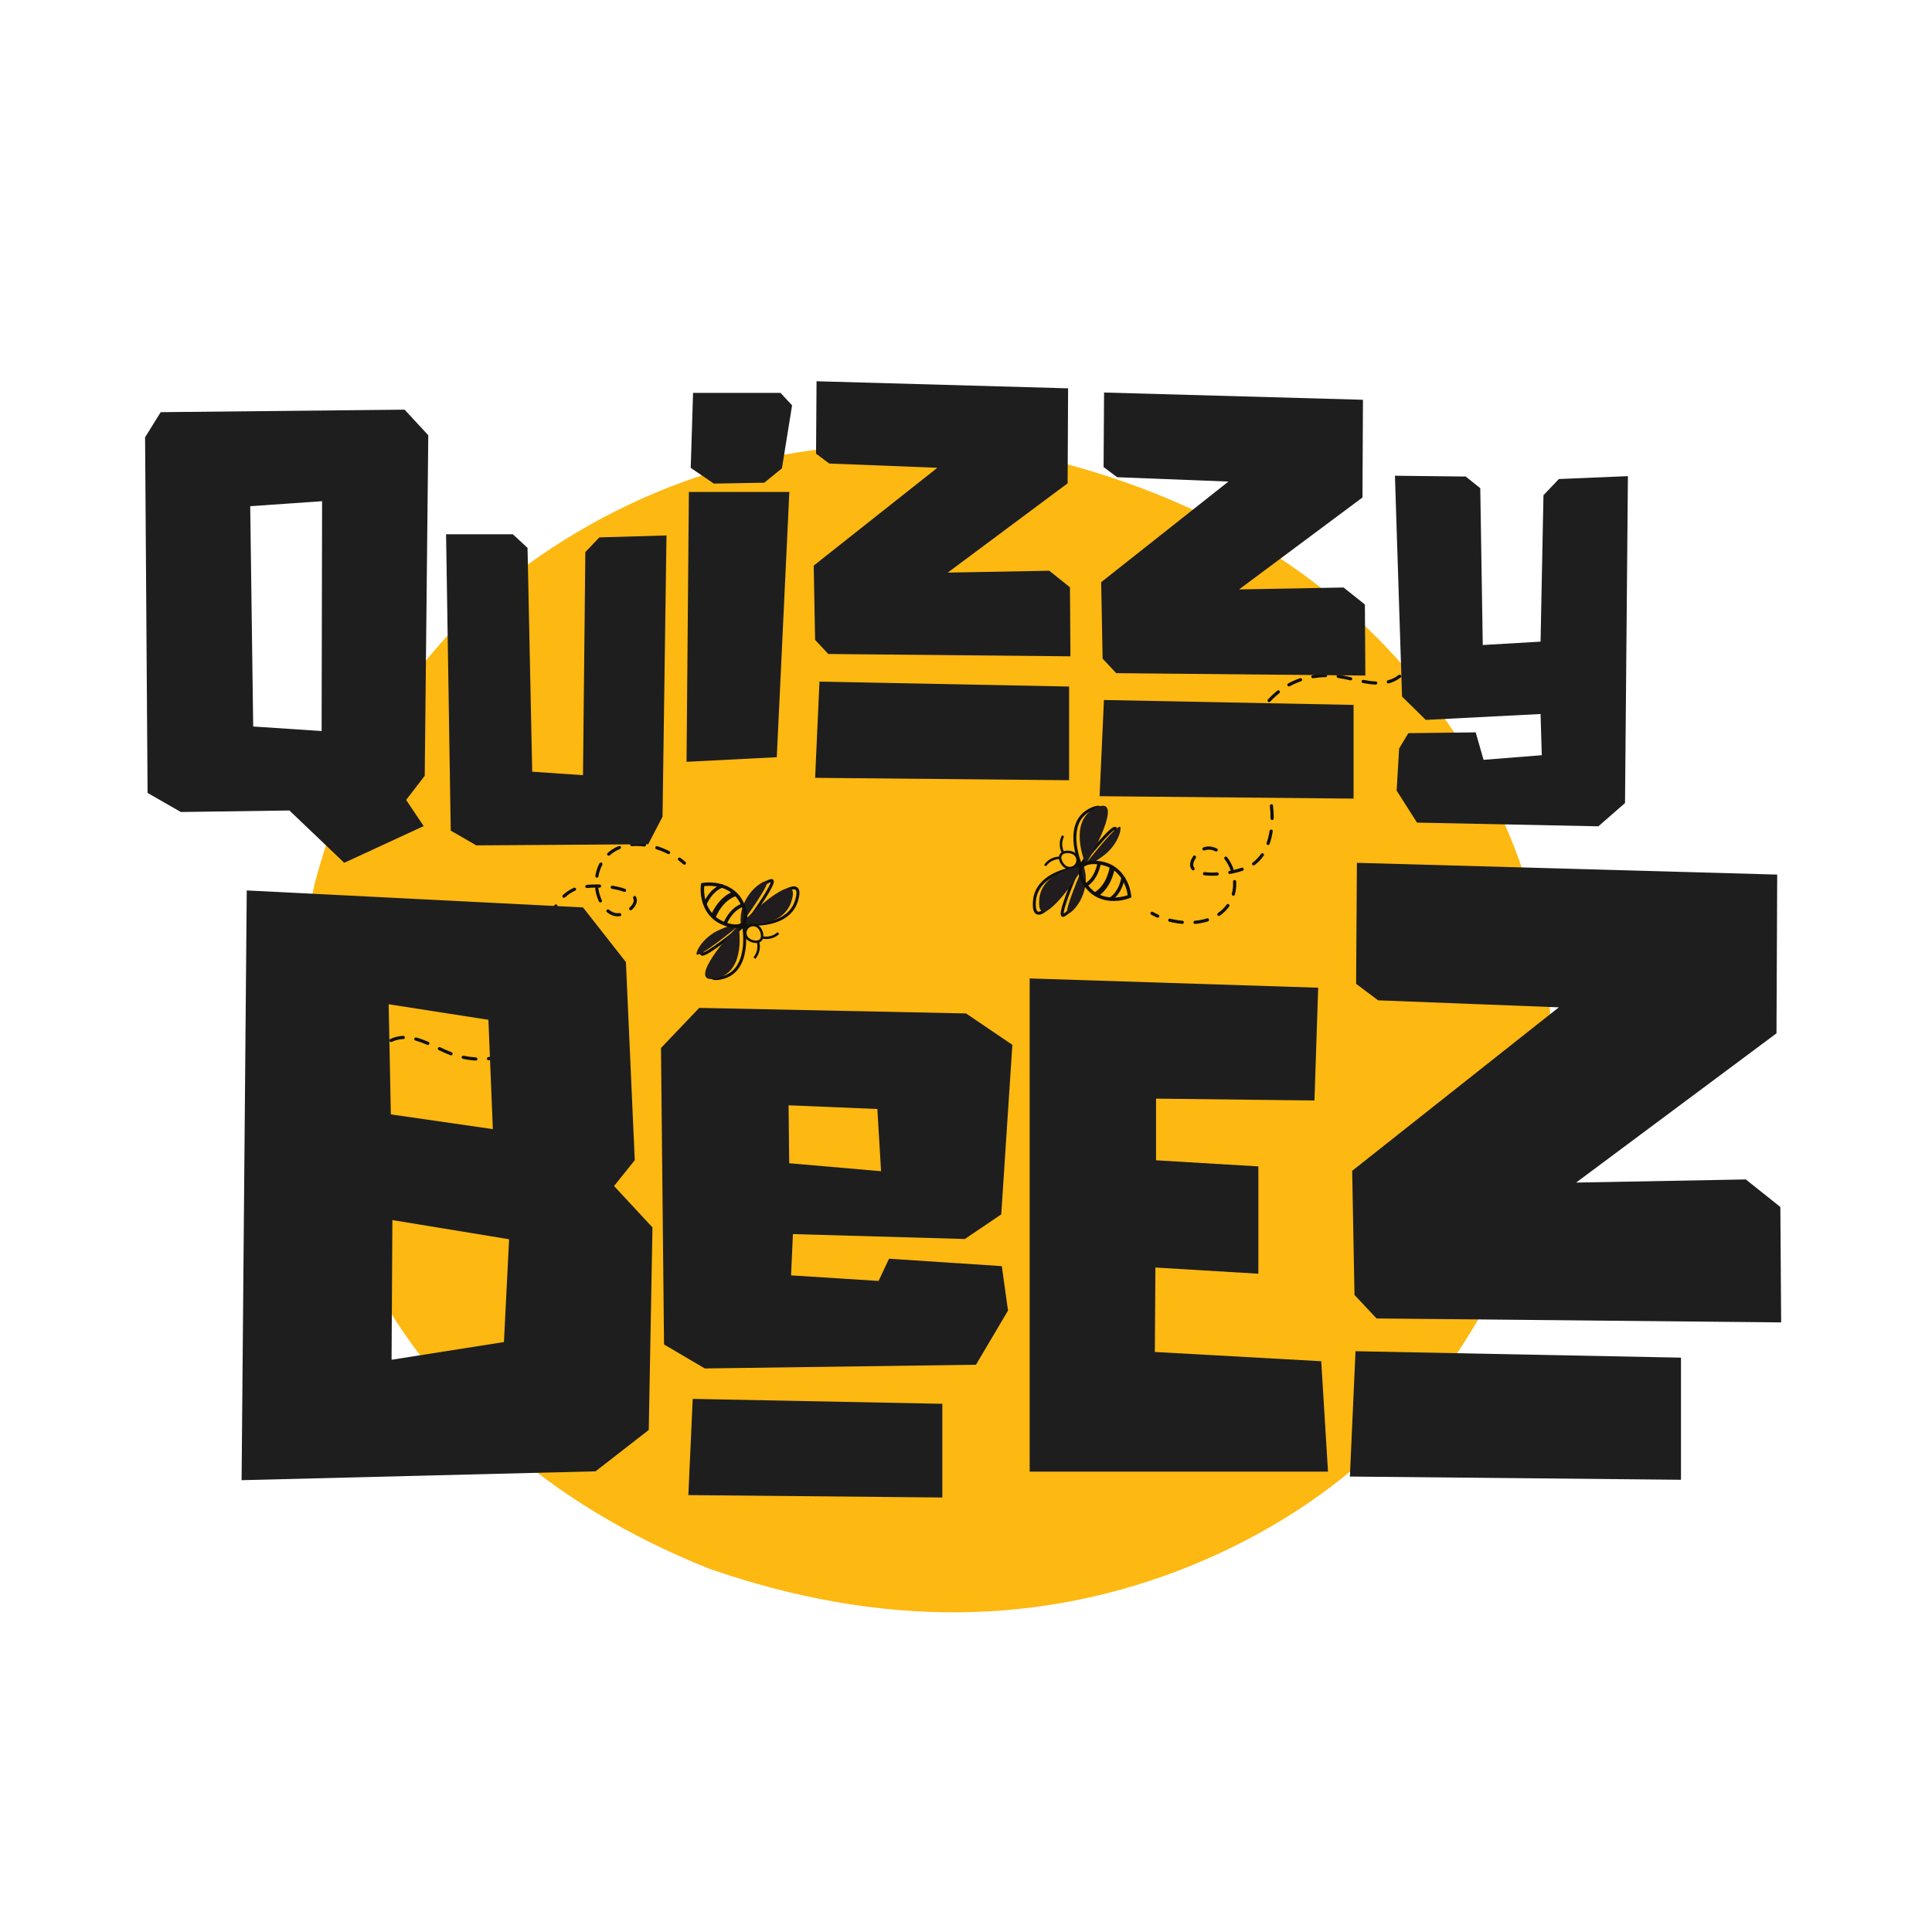 <svg xmlns="http://www.w3.org/2000/svg" xmlns:xlink="http://www.w3.org/1999/xlink" width="500" zoomAndPan="magnify" viewBox="0 0 375 375" height="500" preserveAspectRatio="xMidYMid meet" version="1.0"><defs><g/><clipPath id="51dc2a2d69"><path d="M 144 170 L 155.801 170 L 155.801 180 L 144 180 Z M 144 170 " clip-rule="nonzero"/></clipPath><clipPath id="ab473242aa"><path d="M 71 163.602 L 131 163.602 L 131 206 L 71 206 Z M 71 163.602 " clip-rule="nonzero"/></clipPath><clipPath id="3fe0428e9e"><path d="M 69.551 206 L 72 206 L 72 208.602 L 69.551 208.602 Z M 69.551 206 " clip-rule="nonzero"/></clipPath><clipPath id="e6d183196b"><path d="M 208 156 L 217 156 L 217 169 L 208 169 Z M 208 156 " clip-rule="nonzero"/></clipPath><clipPath id="3b8295b789"><path d="M 286.234 167.301 L 202.062 186.117 L 192.246 142.203 L 276.418 123.383 Z M 286.234 167.301 " clip-rule="nonzero"/></clipPath><clipPath id="db9bff5ace"><path d="M 286.234 167.301 L 202.062 186.117 L 192.246 142.203 L 276.418 123.383 Z M 286.234 167.301 " clip-rule="nonzero"/></clipPath><clipPath id="dc729ebafb"><path d="M 286.234 167.301 L 202.062 186.117 L 192.246 142.203 L 276.418 123.383 Z M 286.234 167.301 " clip-rule="nonzero"/></clipPath><clipPath id="b26ffd6614"><path d="M 200 168 L 211 168 L 211 178 L 200 178 Z M 200 168 " clip-rule="nonzero"/></clipPath><clipPath id="65995b9072"><path d="M 286.234 167.301 L 202.062 186.117 L 192.246 142.203 L 276.418 123.383 Z M 286.234 167.301 " clip-rule="nonzero"/></clipPath><clipPath id="42a80ae6f1"><path d="M 286.234 167.301 L 202.062 186.117 L 192.246 142.203 L 276.418 123.383 Z M 286.234 167.301 " clip-rule="nonzero"/></clipPath><clipPath id="c22dea2ec2"><path d="M 286.234 167.301 L 202.062 186.117 L 192.246 142.203 L 276.418 123.383 Z M 286.234 167.301 " clip-rule="nonzero"/></clipPath><clipPath id="db41174582"><path d="M 209 156 L 218 156 L 218 168 L 209 168 Z M 209 156 " clip-rule="nonzero"/></clipPath><clipPath id="4d5784fe64"><path d="M 286.234 167.301 L 202.062 186.117 L 192.246 142.203 L 276.418 123.383 Z M 286.234 167.301 " clip-rule="nonzero"/></clipPath><clipPath id="d36edfc4f2"><path d="M 286.234 167.301 L 202.062 186.117 L 192.246 142.203 L 276.418 123.383 Z M 286.234 167.301 " clip-rule="nonzero"/></clipPath><clipPath id="840f17ba99"><path d="M 286.234 167.301 L 202.062 186.117 L 192.246 142.203 L 276.418 123.383 Z M 286.234 167.301 " clip-rule="nonzero"/></clipPath><clipPath id="8ae87ee186"><path d="M 201 168 L 211 168 L 211 178 L 201 178 Z M 201 168 " clip-rule="nonzero"/></clipPath><clipPath id="32d0824794"><path d="M 286.234 167.301 L 202.062 186.117 L 192.246 142.203 L 276.418 123.383 Z M 286.234 167.301 " clip-rule="nonzero"/></clipPath><clipPath id="3f6ace9377"><path d="M 286.234 167.301 L 202.062 186.117 L 192.246 142.203 L 276.418 123.383 Z M 286.234 167.301 " clip-rule="nonzero"/></clipPath><clipPath id="60f160eff6"><path d="M 286.234 167.301 L 202.062 186.117 L 192.246 142.203 L 276.418 123.383 Z M 286.234 167.301 " clip-rule="nonzero"/></clipPath><clipPath id="95e42dda50"><path d="M 209 167 L 220 167 L 220 175 L 209 175 Z M 209 167 " clip-rule="nonzero"/></clipPath><clipPath id="0abee4712f"><path d="M 286.234 167.301 L 202.062 186.117 L 192.246 142.203 L 276.418 123.383 Z M 286.234 167.301 " clip-rule="nonzero"/></clipPath><clipPath id="c0d4b28de3"><path d="M 286.234 167.301 L 202.062 186.117 L 192.246 142.203 L 276.418 123.383 Z M 286.234 167.301 " clip-rule="nonzero"/></clipPath><clipPath id="60485536d3"><path d="M 286.234 167.301 L 202.062 186.117 L 192.246 142.203 L 276.418 123.383 Z M 286.234 167.301 " clip-rule="nonzero"/></clipPath><clipPath id="711215b0e1"><path d="M 205 165 L 210 165 L 210 169 L 205 169 Z M 205 165 " clip-rule="nonzero"/></clipPath><clipPath id="f011da409c"><path d="M 286.234 167.301 L 202.062 186.117 L 192.246 142.203 L 276.418 123.383 Z M 286.234 167.301 " clip-rule="nonzero"/></clipPath><clipPath id="696a00dc44"><path d="M 286.234 167.301 L 202.062 186.117 L 192.246 142.203 L 276.418 123.383 Z M 286.234 167.301 " clip-rule="nonzero"/></clipPath><clipPath id="3e20e8f4ed"><path d="M 286.234 167.301 L 202.062 186.117 L 192.246 142.203 L 276.418 123.383 Z M 286.234 167.301 " clip-rule="nonzero"/></clipPath><clipPath id="685c04d6e9"><path d="M 202 166 L 206 166 L 206 169 L 202 169 Z M 202 166 " clip-rule="nonzero"/></clipPath><clipPath id="a451b449fc"><path d="M 286.234 167.301 L 202.062 186.117 L 192.246 142.203 L 276.418 123.383 Z M 286.234 167.301 " clip-rule="nonzero"/></clipPath><clipPath id="52d8a72b80"><path d="M 286.234 167.301 L 202.062 186.117 L 192.246 142.203 L 276.418 123.383 Z M 286.234 167.301 " clip-rule="nonzero"/></clipPath><clipPath id="95eadaee50"><path d="M 286.234 167.301 L 202.062 186.117 L 192.246 142.203 L 276.418 123.383 Z M 286.234 167.301 " clip-rule="nonzero"/></clipPath><clipPath id="f8daccc34f"><path d="M 205 162 L 207 162 L 207 166 L 205 166 Z M 205 162 " clip-rule="nonzero"/></clipPath><clipPath id="bb6aeb5000"><path d="M 286.234 167.301 L 202.062 186.117 L 192.246 142.203 L 276.418 123.383 Z M 286.234 167.301 " clip-rule="nonzero"/></clipPath><clipPath id="003ecef984"><path d="M 286.234 167.301 L 202.062 186.117 L 192.246 142.203 L 276.418 123.383 Z M 286.234 167.301 " clip-rule="nonzero"/></clipPath><clipPath id="73d32e8bf6"><path d="M 286.234 167.301 L 202.062 186.117 L 192.246 142.203 L 276.418 123.383 Z M 286.234 167.301 " clip-rule="nonzero"/></clipPath><clipPath id="500205d6a1"><path d="M 208 167 L 210 167 L 210 169 L 208 169 Z M 208 167 " clip-rule="nonzero"/></clipPath><clipPath id="13217a212f"><path d="M 286.234 167.301 L 202.062 186.117 L 192.246 142.203 L 276.418 123.383 Z M 286.234 167.301 " clip-rule="nonzero"/></clipPath><clipPath id="bc88ad3edf"><path d="M 286.234 167.301 L 202.062 186.117 L 192.246 142.203 L 276.418 123.383 Z M 286.234 167.301 " clip-rule="nonzero"/></clipPath><clipPath id="5d206a53e9"><path d="M 286.234 167.301 L 202.062 186.117 L 192.246 142.203 L 276.418 123.383 Z M 286.234 167.301 " clip-rule="nonzero"/></clipPath><clipPath id="af7442a9de"><path d="M 210 167 L 214 167 L 214 173 L 210 173 Z M 210 167 " clip-rule="nonzero"/></clipPath><clipPath id="a0aa060362"><path d="M 286.234 167.301 L 202.062 186.117 L 192.246 142.203 L 276.418 123.383 Z M 286.234 167.301 " clip-rule="nonzero"/></clipPath><clipPath id="e135431c0c"><path d="M 286.234 167.301 L 202.062 186.117 L 192.246 142.203 L 276.418 123.383 Z M 286.234 167.301 " clip-rule="nonzero"/></clipPath><clipPath id="72ccc7bf8c"><path d="M 286.234 167.301 L 202.062 186.117 L 192.246 142.203 L 276.418 123.383 Z M 286.234 167.301 " clip-rule="nonzero"/></clipPath><clipPath id="344cedd85a"><path d="M 215 170 L 219 170 L 219 175 L 215 175 Z M 215 170 " clip-rule="nonzero"/></clipPath><clipPath id="aad16fcf50"><path d="M 286.234 167.301 L 202.062 186.117 L 192.246 142.203 L 276.418 123.383 Z M 286.234 167.301 " clip-rule="nonzero"/></clipPath><clipPath id="4bdf301845"><path d="M 286.234 167.301 L 202.062 186.117 L 192.246 142.203 L 276.418 123.383 Z M 286.234 167.301 " clip-rule="nonzero"/></clipPath><clipPath id="3f57319b0e"><path d="M 286.234 167.301 L 202.062 186.117 L 192.246 142.203 L 276.418 123.383 Z M 286.234 167.301 " clip-rule="nonzero"/></clipPath><clipPath id="d6e6567e12"><path d="M 212 168 L 217 168 L 217 175 L 212 175 Z M 212 168 " clip-rule="nonzero"/></clipPath><clipPath id="6db757a50f"><path d="M 286.234 167.301 L 202.062 186.117 L 192.246 142.203 L 276.418 123.383 Z M 286.234 167.301 " clip-rule="nonzero"/></clipPath><clipPath id="f13ff5ac69"><path d="M 286.234 167.301 L 202.062 186.117 L 192.246 142.203 L 276.418 123.383 Z M 286.234 167.301 " clip-rule="nonzero"/></clipPath><clipPath id="fd26cde2f1"><path d="M 286.234 167.301 L 202.062 186.117 L 192.246 142.203 L 276.418 123.383 Z M 286.234 167.301 " clip-rule="nonzero"/></clipPath><clipPath id="e196addc6f"><path d="M 223 176 L 226 176 L 226 179 L 223 179 Z M 223 176 " clip-rule="nonzero"/></clipPath><clipPath id="e94c412fa3"><path d="M 286.234 167.301 L 202.062 186.117 L 192.246 142.203 L 276.418 123.383 Z M 286.234 167.301 " clip-rule="nonzero"/></clipPath><clipPath id="0819f2868c"><path d="M 286.234 167.301 L 202.062 186.117 L 192.246 142.203 L 276.418 123.383 Z M 286.234 167.301 " clip-rule="nonzero"/></clipPath><clipPath id="04e01653a3"><path d="M 286.234 167.301 L 202.062 186.117 L 192.246 142.203 L 276.418 123.383 Z M 286.234 167.301 " clip-rule="nonzero"/></clipPath><clipPath id="53ebbdbd0e"><path d="M 226 127 L 275 127 L 275 180 L 226 180 Z M 226 127 " clip-rule="nonzero"/></clipPath><clipPath id="1f4defdc1f"><path d="M 286.234 167.301 L 202.062 186.117 L 192.246 142.203 L 276.418 123.383 Z M 286.234 167.301 " clip-rule="nonzero"/></clipPath><clipPath id="60a5938a16"><path d="M 286.234 167.301 L 202.062 186.117 L 192.246 142.203 L 276.418 123.383 Z M 286.234 167.301 " clip-rule="nonzero"/></clipPath><clipPath id="4de157876d"><path d="M 286.234 167.301 L 202.062 186.117 L 192.246 142.203 L 276.418 123.383 Z M 286.234 167.301 " clip-rule="nonzero"/></clipPath><clipPath id="61b74bb49e"><path d="M 275 123 L 277 123 L 277 126 L 275 126 Z M 275 123 " clip-rule="nonzero"/></clipPath><clipPath id="51a8748b0f"><path d="M 286.234 167.301 L 202.062 186.117 L 192.246 142.203 L 276.418 123.383 Z M 286.234 167.301 " clip-rule="nonzero"/></clipPath><clipPath id="951a945b1c"><path d="M 286.234 167.301 L 202.062 186.117 L 192.246 142.203 L 276.418 123.383 Z M 286.234 167.301 " clip-rule="nonzero"/></clipPath><clipPath id="32d3353fbd"><path d="M 286.234 167.301 L 202.062 186.117 L 192.246 142.203 L 276.418 123.383 Z M 286.234 167.301 " clip-rule="nonzero"/></clipPath></defs><rect x="-37.5" width="450" fill="#ffffff" y="-37.5" height="450" fill-opacity="1"/><rect x="-37.5" width="450" fill="#ffffff" y="-37.5" height="450" fill-opacity="1"/><path fill="#fdb811" d="M 298.324 227.957 L 293.676 242.594 C 281.363 271.371 260.605 291.773 231.402 303.805 C 202.031 315.777 170.77 316 137.613 304.469 C 106.332 291.961 83.73 271.855 69.809 244.16 C 65.367 235.223 62.18 225.879 60.25 216.129 L 58.41 201.367 C 57.848 191.379 58.766 181.316 61.16 171.176 C 69.453 140.285 87.223 117.188 114.473 101.879 C 141.723 86.574 172.238 82.551 206.02 89.809 C 239.426 98.637 264.812 116.043 282.176 142.031 C 299.539 168.02 304.922 196.66 298.324 227.957 " fill-opacity="1" fill-rule="nonzero"/><path fill="#100f0d" d="M 144.371 179.945 L 144.086 179.996 L 144.09 180.035 C 144.125 180.234 144.258 181.133 144.258 182.305 C 144.258 183.57 144.102 185.148 143.516 186.508 C 143.227 187.184 142.828 187.809 142.297 188.316 C 141.766 188.824 141.098 189.223 140.242 189.453 C 139.723 189.594 139.309 189.656 138.996 189.652 C 138.625 189.652 138.414 189.57 138.305 189.469 C 138.246 189.414 138.207 189.355 138.176 189.277 C 138.145 189.195 138.129 189.098 138.129 188.973 C 138.125 188.527 138.371 187.82 138.801 187.023 C 140.082 184.625 142.891 181.359 144.355 179.949 L 143.973 179.52 C 143.973 179.52 143.867 179.602 143.684 179.75 C 143.043 180.273 141.422 181.582 139.832 182.758 C 139.039 183.344 138.254 183.898 137.613 184.297 C 137.293 184.5 137.008 184.664 136.777 184.773 C 136.664 184.828 136.566 184.867 136.488 184.895 C 136.41 184.918 136.352 184.926 136.336 184.926 L 136.332 184.926 L 136.316 185.059 L 136.414 184.977 C 136.379 184.938 136.336 184.926 136.332 184.926 L 136.316 185.059 L 136.414 184.977 L 136.297 185.078 L 136.445 185.031 L 136.414 184.977 L 136.297 185.078 L 136.445 185.031 L 136.379 185.051 L 136.449 185.051 L 136.445 185.031 L 136.379 185.051 L 136.449 185.051 L 136.449 185.039 C 136.48 184.762 136.68 184.273 137.035 183.738 C 137.566 182.93 138.445 181.992 139.594 181.266 C 140.746 180.539 142.164 180.02 143.793 180.02 C 143.91 180.02 144.023 180.023 144.141 180.027 L 144.156 179.738 L 143.957 179.949 L 144.172 180.152 L 144.371 179.945 L 144.086 179.996 L 144.371 179.945 L 144.57 179.738 L 144.355 179.531 L 144.277 179.457 L 144.172 179.453 C 144.043 179.445 143.918 179.441 143.793 179.441 C 141.449 179.441 139.52 180.438 138.16 181.613 C 137.477 182.203 136.938 182.832 136.551 183.418 C 136.164 184.008 135.93 184.535 135.875 184.973 L 135.875 184.969 L 135.871 185.051 C 135.871 185.105 135.879 185.164 135.902 185.223 C 135.93 185.312 136.008 185.402 136.094 185.445 C 136.18 185.492 136.262 185.504 136.336 185.504 C 136.465 185.504 136.582 185.473 136.715 185.426 C 136.957 185.34 137.246 185.191 137.578 184.996 C 138.73 184.32 140.41 183.066 141.816 181.977 C 143.219 180.887 144.34 179.965 144.34 179.961 L 144.156 179.738 L 143.953 179.531 C 142.949 180.504 141.363 182.277 140.02 184.094 C 139.348 185 138.738 185.914 138.293 186.75 C 137.848 187.59 137.555 188.34 137.551 188.973 C 137.551 189.148 137.574 189.32 137.633 189.477 C 137.719 189.715 137.895 189.922 138.133 190.047 C 138.371 190.176 138.656 190.23 138.996 190.23 C 139.383 190.23 139.84 190.16 140.391 190.012 C 141.336 189.758 142.098 189.305 142.699 188.734 C 143.598 187.871 144.129 186.75 144.438 185.605 C 144.746 184.461 144.836 183.289 144.836 182.305 C 144.836 180.918 144.656 179.906 144.656 179.895 L 144.637 179.801 L 144.57 179.738 L 144.371 179.945 " fill-opacity="1" fill-rule="nonzero"/><g clip-path="url(#51dc2a2d69)"><path fill="#100f0d" d="M 144.973 179.32 L 144.938 179.605 C 144.945 179.605 145.516 179.676 146.391 179.676 C 147.594 179.676 149.363 179.547 151.02 178.891 C 151.844 178.566 152.645 178.105 153.32 177.461 C 153.996 176.82 154.543 175.988 154.867 174.941 C 155.074 174.277 155.172 173.746 155.176 173.316 C 155.172 172.93 155.094 172.609 154.891 172.375 C 154.789 172.258 154.664 172.172 154.523 172.117 C 154.387 172.062 154.234 172.043 154.082 172.043 C 153.773 172.043 153.441 172.129 153.078 172.27 C 151.816 172.77 150.148 173.984 148.57 175.309 C 146.992 176.633 145.52 178.062 144.695 178.988 L 144.914 179.18 L 145.145 179.352 C 145.148 179.348 146.398 177.641 147.648 175.777 C 148.277 174.844 148.902 173.871 149.379 173.043 C 149.613 172.633 149.816 172.254 149.957 171.934 C 150.027 171.773 150.086 171.625 150.129 171.492 C 150.168 171.355 150.195 171.234 150.199 171.109 C 150.195 171.008 150.18 170.891 150.094 170.781 C 150.051 170.727 149.988 170.68 149.926 170.656 C 149.863 170.629 149.801 170.621 149.742 170.621 C 149.707 170.621 149.672 170.625 149.637 170.629 C 149.215 170.703 148.711 170.949 148.156 171.34 C 147.328 171.93 146.406 172.852 145.68 174.055 C 144.957 175.254 144.438 176.734 144.438 178.418 C 144.438 178.656 144.445 178.895 144.469 179.141 L 144.477 179.25 L 144.84 179.594 L 144.938 179.605 L 144.973 179.32 L 145.172 179.109 L 144.957 178.906 L 144.758 179.113 L 145.043 179.09 C 145.027 178.863 145.016 178.637 145.016 178.418 C 145.016 176.336 145.875 174.578 146.91 173.312 C 147.426 172.68 147.984 172.172 148.492 171.809 C 148.996 171.449 149.461 171.242 149.73 171.199 L 149.742 171.199 L 149.742 171.102 L 149.707 171.188 L 149.742 171.199 L 149.742 171.102 L 149.707 171.188 L 149.762 171.047 L 149.625 171.113 C 149.633 171.137 149.672 171.18 149.707 171.188 L 149.762 171.047 L 149.625 171.113 L 149.695 171.082 L 149.617 171.094 L 149.625 171.113 L 149.695 171.082 L 149.617 171.094 L 149.617 171.109 C 149.617 171.141 149.605 171.219 149.574 171.32 C 149.457 171.715 149.082 172.422 148.602 173.223 C 147.875 174.434 146.891 175.883 146.094 177.027 C 145.691 177.598 145.34 178.094 145.086 178.445 C 144.832 178.801 144.68 179.008 144.68 179.008 L 145.129 179.371 C 146.035 178.348 147.82 176.641 149.613 175.199 C 150.508 174.48 151.41 173.824 152.203 173.355 C 152.598 173.121 152.969 172.934 153.289 172.809 C 153.613 172.684 153.887 172.617 154.082 172.621 C 154.18 172.621 154.258 172.633 154.316 172.656 C 154.402 172.691 154.453 172.734 154.504 172.832 C 154.559 172.93 154.594 173.086 154.594 173.316 C 154.594 173.652 154.512 174.141 154.316 174.773 C 154.02 175.727 153.527 176.461 152.918 177.043 C 152.008 177.914 150.812 178.434 149.625 178.73 C 148.438 179.027 147.258 179.102 146.391 179.102 C 145.969 179.102 145.621 179.082 145.379 179.066 C 145.258 179.059 145.164 179.051 145.102 179.043 L 145.031 179.035 L 145.008 179.035 L 144.973 179.32 L 145.172 179.109 L 144.973 179.32 " fill-opacity="1" fill-rule="nonzero"/></g><path fill="#211c1d" d="M 143.395 180.031 C 143.395 180.031 144.855 188.332 139.34 189.82 C 133.043 191.516 140.406 182.504 143.18 179.828 C 143.18 179.828 135.008 186.562 135.188 185.094 C 135.363 183.625 138.461 179.613 143.18 179.828 L 143.395 180.031 " fill-opacity="1" fill-rule="nonzero"/><path fill="#211c1d" d="M 143.996 179.406 C 143.996 179.406 151.926 180.395 153.617 174.945 C 155.652 168.363 146.496 176.387 143.938 179.266 C 143.938 179.266 150.172 170.762 148.711 171 C 147.246 171.242 143.367 174.5 143.781 179.203 L 143.996 179.406 " fill-opacity="1" fill-rule="nonzero"/><path fill="#100f0d" d="M 142.957 173.707 L 142.715 173.938 C 143.105 174.344 143.535 175 143.855 175.719 C 144.18 176.438 144.395 177.223 144.395 177.863 C 144.395 178.109 144.363 178.332 144.297 178.527 C 144.238 178.719 144.145 178.879 144.02 179.012 C 143.883 179.152 143.711 179.258 143.496 179.328 C 143.285 179.398 143.031 179.434 142.758 179.434 C 142.117 179.434 141.355 179.246 140.648 178.957 C 139.945 178.668 139.297 178.281 138.887 177.922 C 137.926 177.078 137.371 176.086 137.055 175.141 C 136.738 174.195 136.664 173.293 136.664 172.66 C 136.664 172.379 136.68 172.152 136.691 171.996 C 136.699 171.918 136.707 171.859 136.715 171.82 L 136.719 171.762 L 136.387 171.707 L 136.453 172.039 L 136.457 172.039 C 136.496 172.031 136.957 171.949 137.641 171.949 C 138.297 171.949 139.164 172.023 140.066 172.312 C 140.969 172.602 141.898 173.098 142.715 173.938 L 143.199 173.473 C 142.297 172.539 141.258 171.988 140.27 171.672 C 139.281 171.359 138.352 171.277 137.641 171.277 C 136.855 171.277 136.34 171.375 136.324 171.379 L 136.094 171.426 L 136.059 171.652 C 136.055 171.668 135.992 172.055 135.992 172.66 C 135.992 173.348 136.07 174.316 136.418 175.352 C 136.762 176.391 137.379 177.496 138.445 178.426 C 138.934 178.855 139.629 179.266 140.395 179.578 C 141.16 179.891 141.992 180.105 142.758 180.105 C 143.09 180.105 143.41 180.062 143.711 179.965 C 144.008 179.867 144.285 179.707 144.504 179.477 C 144.711 179.262 144.852 179.008 144.941 178.734 C 145.027 178.457 145.066 178.164 145.066 177.863 C 145.062 177.078 144.82 176.227 144.469 175.445 C 144.117 174.664 143.664 173.957 143.199 173.473 L 142.957 173.707 " fill-opacity="1" fill-rule="nonzero"/><path fill="#100f0d" d="M 147.25 179.977 L 147.082 180.148 C 147.25 180.309 147.406 180.547 147.52 180.812 C 147.633 181.078 147.695 181.367 147.695 181.629 C 147.695 181.914 147.621 182.148 147.469 182.305 C 147.309 182.473 147.047 182.562 146.73 182.562 C 146.223 182.566 145.613 182.32 145.297 182.012 C 145.031 181.758 144.898 181.422 144.898 181.078 C 144.898 180.758 145.016 180.438 145.258 180.188 C 145.512 179.922 145.848 179.789 146.188 179.789 C 146.512 179.789 146.832 179.906 147.082 180.148 L 147.25 179.977 L 147.414 179.801 C 147.07 179.473 146.629 179.309 146.188 179.309 C 145.723 179.309 145.258 179.492 144.91 179.855 C 144.582 180.199 144.418 180.641 144.418 181.078 C 144.418 181.543 144.602 182.012 144.961 182.359 C 145.398 182.77 146.082 183.039 146.73 183.043 C 147.129 183.043 147.527 182.934 147.816 182.637 C 148.078 182.363 148.176 181.996 148.176 181.629 C 148.176 181.289 148.098 180.941 147.961 180.625 C 147.828 180.309 147.641 180.02 147.414 179.801 L 147.25 179.977 " fill-opacity="1" fill-rule="nonzero"/><path fill="#100f0d" d="M 150.898 180.938 C 150.887 180.953 150.684 181.168 150.316 181.379 C 149.945 181.59 149.41 181.793 148.723 181.793 C 148.484 181.793 148.227 181.77 147.953 181.711 L 147.855 182.184 C 148.164 182.246 148.453 182.273 148.723 182.273 C 149.531 182.273 150.164 182.023 150.594 181.773 C 151.02 181.523 151.246 181.27 151.258 181.258 L 150.898 180.938 " fill-opacity="1" fill-rule="nonzero"/><path fill="#100f0d" d="M 146.895 182.816 C 146.977 183.145 147.012 183.445 147.012 183.723 C 147.012 184.387 146.816 184.906 146.621 185.258 C 146.527 185.434 146.43 185.57 146.359 185.66 C 146.324 185.703 146.293 185.738 146.273 185.758 L 146.254 185.781 L 146.25 185.785 L 146.582 186.129 C 146.594 186.117 146.82 185.898 147.043 185.492 C 147.27 185.082 147.492 184.484 147.492 183.723 C 147.492 183.41 147.453 183.062 147.359 182.695 L 146.895 182.816 " fill-opacity="1" fill-rule="nonzero"/><path fill="#100f0d" d="M 144.984 179.328 C 145.203 179.543 145.246 179.855 145.074 180.031 C 144.902 180.211 144.586 180.18 144.367 179.969 C 144.148 179.762 144.105 179.445 144.273 179.27 C 144.445 179.09 144.762 179.117 144.984 179.328 " fill-opacity="1" fill-rule="nonzero"/><path fill="#100f0d" d="M 144.145 175.363 C 144.109 175.371 143.531 175.5 142.777 176.043 C 142.027 176.586 141.105 177.551 140.391 179.203 L 141.008 179.469 C 141.68 177.922 142.516 177.062 143.176 176.586 C 143.504 176.348 143.789 176.203 143.988 176.121 C 144.086 176.082 144.164 176.055 144.215 176.039 L 144.27 176.023 L 144.281 176.02 L 144.273 175.988 L 144.281 176.02 L 144.273 175.988 L 144.281 176.02 L 144.145 175.363 " fill-opacity="1" fill-rule="nonzero"/><path fill="#100f0d" d="M 140.219 171.609 C 140.184 171.617 139.605 171.742 138.855 172.289 C 138.102 172.832 137.184 173.793 136.469 175.449 L 137.086 175.715 C 137.754 174.164 138.59 173.309 139.25 172.832 C 139.578 172.594 139.863 172.449 140.062 172.367 C 140.16 172.328 140.238 172.301 140.289 172.285 L 140.344 172.27 L 140.355 172.266 L 140.348 172.23 L 140.355 172.266 L 140.348 172.23 L 140.355 172.266 L 140.219 171.609 " fill-opacity="1" fill-rule="nonzero"/><path fill="#100f0d" d="M 142.613 172.977 C 142.559 172.988 141.84 173.148 140.906 173.824 C 139.969 174.5 138.828 175.695 137.945 177.738 L 138.871 178.141 C 139.691 176.254 140.703 175.215 141.496 174.641 C 141.895 174.352 142.238 174.18 142.477 174.078 C 142.594 174.031 142.688 174 142.746 173.98 L 142.812 173.965 L 142.82 173.961 L 142.754 173.652 L 142.82 173.961 L 142.754 173.652 L 142.82 173.961 L 142.613 172.977 " fill-opacity="1" fill-rule="nonzero"/><path fill="#100f0d" d="M 133.051 167.305 C 132.742 167.031 132.414 166.762 132.066 166.508 C 131.926 166.41 131.734 166.438 131.633 166.574 C 131.531 166.715 131.562 166.906 131.699 167.008 C 132.031 167.25 132.348 167.504 132.637 167.766 C 132.766 167.879 132.961 167.867 133.078 167.742 C 133.191 167.613 133.18 167.418 133.051 167.305 " fill-opacity="1" fill-rule="nonzero"/><g clip-path="url(#ab473242aa)"><path fill="#100f0d" d="M 129.914 165.203 C 129.172 164.828 128.391 164.508 127.586 164.254 C 127.422 164.199 127.25 164.289 127.199 164.453 C 127.145 164.613 127.234 164.789 127.398 164.84 C 128.172 165.086 128.926 165.395 129.637 165.754 C 129.789 165.832 129.977 165.77 130.051 165.617 C 130.129 165.465 130.066 165.277 129.914 165.203 Z M 125.129 163.695 C 124.602 163.625 124.074 163.59 123.547 163.59 C 123.23 163.59 122.914 163.602 122.598 163.633 C 122.43 163.645 122.305 163.797 122.316 163.965 C 122.332 164.137 122.484 164.262 122.652 164.246 C 122.949 164.219 123.246 164.207 123.547 164.207 C 124.043 164.207 124.547 164.242 125.047 164.309 C 125.219 164.332 125.375 164.211 125.395 164.043 C 125.418 163.875 125.297 163.719 125.129 163.695 Z M 120.117 164.215 C 119.332 164.527 118.598 164.973 117.938 165.562 C 117.812 165.676 117.801 165.871 117.914 165.996 C 118.027 166.125 118.223 166.137 118.352 166.02 C 118.953 165.484 119.625 165.074 120.348 164.785 C 120.508 164.723 120.582 164.543 120.52 164.383 C 120.457 164.227 120.273 164.148 120.117 164.215 Z M 116.355 167.574 C 115.945 168.348 115.684 169.172 115.555 170 C 115.527 170.168 115.645 170.328 115.812 170.355 C 115.98 170.379 116.141 170.266 116.164 170.098 C 116.285 169.328 116.527 168.574 116.902 167.867 C 116.984 167.715 116.926 167.527 116.773 167.445 C 116.625 167.367 116.438 167.426 116.355 167.574 Z M 115.535 172.547 C 115.656 173.422 115.902 174.258 116.254 174.992 C 116.328 175.148 116.512 175.215 116.668 175.141 C 116.82 175.066 116.887 174.883 116.812 174.73 C 116.492 174.051 116.262 173.277 116.148 172.465 C 116.125 172.293 115.969 172.176 115.801 172.199 C 115.629 172.223 115.512 172.379 115.535 172.547 Z M 117.805 177.059 C 118.422 177.562 119.148 177.867 119.93 177.867 C 120.062 177.867 120.195 177.859 120.328 177.84 C 120.496 177.82 120.617 177.664 120.594 177.496 C 120.57 177.324 120.414 177.207 120.246 177.23 C 120.141 177.242 120.035 177.25 119.93 177.25 C 119.312 177.25 118.73 177.012 118.195 176.578 C 118.062 176.473 117.867 176.492 117.762 176.621 C 117.652 176.754 117.672 176.949 117.805 177.059 Z M 122.637 176.609 L 122.645 176.605 C 122.969 176.289 123.211 175.984 123.375 175.68 C 123.539 175.375 123.621 175.07 123.621 174.773 C 123.621 174.535 123.566 174.301 123.465 174.09 C 123.391 173.934 123.203 173.871 123.051 173.945 C 122.895 174.02 122.832 174.203 122.906 174.355 C 122.969 174.492 123.004 174.629 123.004 174.773 C 123.004 174.953 122.953 175.156 122.828 175.387 C 122.703 175.621 122.504 175.879 122.215 176.16 L 122.207 176.164 C 122.086 176.285 122.082 176.48 122.199 176.602 C 122.32 176.727 122.516 176.727 122.637 176.609 Z M 121.336 172.527 C 120.613 172.262 119.773 172.059 118.883 171.914 C 118.715 171.887 118.555 172.004 118.527 172.172 C 118.5 172.34 118.617 172.5 118.785 172.523 C 119.645 172.664 120.449 172.859 121.117 173.105 C 121.277 173.168 121.457 173.086 121.516 172.926 C 121.574 172.766 121.496 172.586 121.336 172.527 Z M 116.387 171.68 C 116.148 171.672 115.914 171.668 115.68 171.668 C 115.059 171.668 114.449 171.695 113.879 171.754 C 113.707 171.77 113.586 171.922 113.602 172.09 C 113.621 172.262 113.77 172.387 113.941 172.367 C 114.488 172.312 115.078 172.285 115.68 172.285 C 115.906 172.285 116.137 172.289 116.367 172.297 C 116.535 172.305 116.68 172.168 116.688 171.996 C 116.691 171.828 116.559 171.684 116.387 171.68 Z M 111.387 172.316 L 111.348 172.336 C 110.566 172.684 109.867 173.16 109.254 173.727 C 109.129 173.844 109.121 174.039 109.234 174.164 C 109.352 174.289 109.547 174.297 109.676 174.18 C 110.246 173.656 110.883 173.219 111.602 172.898 L 111.633 172.883 C 111.789 172.816 111.863 172.633 111.793 172.477 C 111.727 172.32 111.543 172.25 111.387 172.316 Z M 107.641 175.688 C 107.199 176.387 106.824 177.145 106.512 177.941 C 106.449 178.098 106.527 178.277 106.688 178.34 C 106.848 178.402 107.027 178.324 107.09 178.164 C 107.387 177.402 107.746 176.68 108.164 176.016 C 108.254 175.871 108.211 175.684 108.066 175.59 C 107.922 175.5 107.73 175.543 107.641 175.688 Z M 105.777 180.34 C 105.59 181.152 105.453 181.984 105.367 182.809 C 105.348 182.977 105.469 183.129 105.641 183.148 C 105.809 183.164 105.965 183.043 105.98 182.871 C 106.066 182.07 106.199 181.266 106.379 180.477 C 106.418 180.312 106.316 180.145 106.148 180.105 C 105.98 180.066 105.816 180.172 105.777 180.34 Z M 105.246 185.305 C 105.254 186.176 105.32 187.02 105.43 187.801 C 105.457 187.969 105.613 188.086 105.781 188.062 C 105.949 188.039 106.066 187.883 106.043 187.715 C 105.938 186.961 105.875 186.145 105.867 185.297 C 105.863 185.129 105.723 184.988 105.551 184.992 C 105.383 184.992 105.246 185.133 105.246 185.305 Z M 105.91 190.242 C 106.105 191.113 106.301 191.906 106.453 192.641 C 106.484 192.809 106.648 192.914 106.816 192.883 C 106.984 192.848 107.094 192.684 107.059 192.52 C 106.906 191.762 106.707 190.973 106.512 190.105 C 106.477 189.941 106.309 189.836 106.141 189.875 C 105.977 189.91 105.871 190.078 105.91 190.242 Z M 106.727 195.02 C 106.711 195.781 106.578 196.52 106.25 197.297 C 106.184 197.457 106.254 197.637 106.414 197.703 C 106.57 197.77 106.754 197.695 106.82 197.539 C 107.18 196.684 107.332 195.855 107.344 195.027 C 107.344 194.855 107.211 194.715 107.039 194.711 C 106.867 194.711 106.727 194.848 106.727 195.02 Z M 105.008 199.32 C 104.734 199.664 104.422 200.02 104.066 200.391 C 103.836 200.637 103.602 200.867 103.359 201.094 C 103.238 201.211 103.23 201.406 103.348 201.531 C 103.465 201.656 103.66 201.66 103.785 201.543 C 104.031 201.312 104.277 201.07 104.516 200.82 C 104.883 200.438 105.207 200.066 105.492 199.703 C 105.598 199.57 105.574 199.379 105.441 199.273 C 105.309 199.164 105.113 199.188 105.008 199.32 Z M 101.484 202.621 C 100.812 203.094 100.117 203.5 99.402 203.848 C 99.25 203.922 99.184 204.105 99.258 204.258 C 99.336 204.414 99.52 204.477 99.676 204.402 C 100.418 204.043 101.141 203.617 101.84 203.129 C 101.98 203.031 102.012 202.836 101.914 202.699 C 101.816 202.559 101.625 202.523 101.484 202.621 Z M 97.152 204.711 C 96.383 204.934 95.594 205.09 94.785 205.176 C 94.617 205.195 94.496 205.348 94.512 205.52 C 94.531 205.688 94.684 205.809 94.852 205.789 C 95.695 205.699 96.52 205.535 97.324 205.305 C 97.488 205.258 97.582 205.086 97.535 204.922 C 97.488 204.758 97.316 204.664 97.152 204.711 Z M 92.375 205.238 C 91.586 205.191 90.785 205.086 89.977 204.918 C 89.809 204.879 89.645 204.988 89.609 205.156 C 89.574 205.32 89.68 205.484 89.848 205.52 C 90.688 205.695 91.52 205.809 92.34 205.855 C 92.508 205.863 92.656 205.734 92.664 205.562 C 92.676 205.395 92.543 205.246 92.375 205.238 Z M 87.656 204.246 C 86.922 203.965 86.176 203.625 85.418 203.266 C 85.262 203.191 85.078 203.258 85.004 203.414 C 84.93 203.566 84.996 203.75 85.152 203.824 C 85.914 204.184 86.676 204.531 87.434 204.824 C 87.594 204.883 87.773 204.805 87.832 204.645 C 87.895 204.484 87.816 204.305 87.656 204.246 Z M 83.164 202.227 C 82.387 201.895 81.598 201.594 80.801 201.383 C 80.633 201.34 80.465 201.438 80.422 201.602 C 80.379 201.766 80.477 201.938 80.641 201.98 C 81.398 202.18 82.156 202.469 82.918 202.797 C 83.074 202.863 83.258 202.793 83.324 202.637 C 83.395 202.477 83.32 202.297 83.164 202.227 Z M 78.27 201.062 L 78.199 201.066 C 77.316 201.105 76.508 201.324 75.77 201.668 C 75.613 201.738 75.547 201.922 75.621 202.078 C 75.691 202.234 75.875 202.301 76.031 202.227 C 76.703 201.914 77.43 201.719 78.227 201.684 L 78.293 201.684 C 78.465 201.676 78.598 201.531 78.59 201.363 C 78.586 201.191 78.441 201.059 78.27 201.062 Z M 73.664 203.105 C 73.047 203.668 72.488 204.305 71.973 204.969 C 71.867 205.102 71.891 205.297 72.027 205.402 C 72.16 205.504 72.355 205.48 72.461 205.348 C 72.961 204.703 73.5 204.09 74.082 203.562 C 74.207 203.445 74.215 203.25 74.102 203.125 C 73.984 203 73.789 202.988 73.664 203.105 " fill-opacity="1" fill-rule="nonzero"/></g><g clip-path="url(#3fe0428e9e)"><path fill="#100f0d" d="M 70.5 207.031 C 70.27 207.383 70.039 207.73 69.816 208.062 C 69.723 208.207 69.762 208.398 69.906 208.492 C 70.047 208.586 70.238 208.547 70.332 208.402 C 70.559 208.07 70.785 207.723 71.016 207.375 C 71.113 207.234 71.074 207.043 70.93 206.945 C 70.789 206.852 70.598 206.891 70.5 207.031 " fill-opacity="1" fill-rule="nonzero"/></g><g clip-path="url(#e6d183196b)"><g clip-path="url(#3b8295b789)"><g clip-path="url(#db9bff5ace)"><g clip-path="url(#dc729ebafb)"><path fill="#100f0d" d="M 209.652 167.676 L 209.918 167.562 L 209.906 167.523 C 209.828 167.336 209.504 166.488 209.246 165.344 C 208.973 164.113 208.777 162.535 209.055 161.086 C 209.188 160.359 209.441 159.664 209.848 159.055 C 210.258 158.441 210.824 157.906 211.609 157.496 C 212.082 157.246 212.473 157.094 212.777 157.027 C 213.141 156.945 213.363 156.98 213.496 157.059 C 213.562 157.094 213.613 157.145 213.664 157.215 C 213.707 157.289 213.746 157.383 213.773 157.504 C 213.875 157.938 213.789 158.68 213.543 159.551 C 212.816 162.172 210.785 165.973 209.664 167.668 L 210.133 168.004 C 210.137 168.004 210.215 167.898 210.363 167.715 C 210.875 167.062 212.172 165.434 213.469 163.941 C 214.113 163.195 214.758 162.484 215.297 161.953 C 215.566 161.684 215.809 161.461 216.008 161.305 C 216.109 161.23 216.195 161.168 216.266 161.125 C 216.336 161.082 216.391 161.062 216.406 161.059 L 216.41 161.059 L 216.395 160.926 L 216.32 161.027 C 216.359 161.059 216.406 161.062 216.41 161.059 L 216.395 160.926 L 216.32 161.027 L 216.41 160.906 L 216.277 160.98 L 216.32 161.027 L 216.41 160.906 L 216.277 160.98 L 216.336 160.949 L 216.27 160.965 L 216.277 160.98 L 216.336 160.949 L 216.27 160.965 L 216.27 160.973 C 216.301 161.254 216.215 161.773 215.984 162.375 C 215.641 163.277 214.988 164.383 214.023 165.344 C 213.059 166.305 211.789 167.117 210.199 167.477 C 210.086 167.5 209.973 167.523 209.855 167.543 L 209.906 167.828 L 210.055 167.582 L 209.801 167.426 L 209.652 167.676 L 209.918 167.562 L 209.652 167.676 L 209.5 167.922 L 209.754 168.074 L 209.848 168.133 L 209.957 168.113 C 210.082 168.09 210.203 168.066 210.324 168.039 C 212.609 167.527 214.277 166.133 215.348 164.691 C 215.887 163.969 216.273 163.234 216.523 162.578 C 216.773 161.922 216.887 161.352 216.844 160.914 L 216.848 160.918 L 216.832 160.836 C 216.82 160.785 216.801 160.73 216.766 160.676 C 216.715 160.594 216.625 160.523 216.531 160.5 C 216.438 160.473 216.352 160.48 216.281 160.496 C 216.152 160.527 216.047 160.582 215.93 160.656 C 215.711 160.793 215.461 161 215.18 161.262 C 214.203 162.176 212.836 163.766 211.703 165.133 C 210.57 166.504 209.68 167.648 209.68 167.652 L 209.906 167.828 L 210.148 167.984 C 210.918 166.816 212.078 164.742 212.992 162.676 C 213.449 161.645 213.844 160.617 214.098 159.707 C 214.352 158.789 214.473 157.996 214.34 157.375 C 214.301 157.203 214.238 157.043 214.148 156.902 C 214.012 156.688 213.793 156.523 213.535 156.453 C 213.277 156.379 212.984 156.391 212.652 156.465 C 212.277 156.547 211.844 156.719 211.34 156.984 C 210.473 157.438 209.828 158.043 209.367 158.734 C 208.676 159.77 208.402 160.98 208.352 162.164 C 208.301 163.352 208.469 164.512 208.684 165.473 C 208.988 166.828 209.383 167.773 209.387 167.785 L 209.422 167.871 L 209.5 167.922 L 209.652 167.676 " fill-opacity="1" fill-rule="nonzero"/></g></g></g></g><g clip-path="url(#b26ffd6614)"><g clip-path="url(#65995b9072)"><g clip-path="url(#42a80ae6f1)"><g clip-path="url(#c22dea2ec2)"><path fill="#100f0d" d="M 209.203 168.418 L 209.176 168.129 C 209.164 168.129 208.59 168.188 207.738 168.375 C 206.566 168.637 204.867 169.152 203.395 170.152 C 202.66 170.652 201.98 171.273 201.461 172.051 C 200.941 172.824 200.586 173.754 200.5 174.848 C 200.445 175.543 200.461 176.082 200.555 176.5 C 200.641 176.875 200.789 177.172 201.035 177.359 C 201.16 177.449 201.305 177.508 201.453 177.527 C 201.598 177.551 201.75 177.539 201.898 177.508 C 202.199 177.438 202.504 177.281 202.828 177.062 C 203.953 176.301 205.312 174.754 206.566 173.113 C 207.816 171.48 208.941 169.766 209.543 168.68 L 209.289 168.539 L 209.023 168.422 C 209.023 168.426 208.176 170.363 207.363 172.457 C 206.953 173.508 206.555 174.594 206.27 175.504 C 206.129 175.957 206.016 176.367 205.949 176.711 C 205.914 176.883 205.887 177.039 205.879 177.18 C 205.867 177.324 205.867 177.445 205.895 177.57 C 205.918 177.668 205.957 177.777 206.066 177.867 C 206.121 177.91 206.191 177.941 206.258 177.953 C 206.324 177.961 206.387 177.957 206.445 177.945 C 206.48 177.938 206.512 177.926 206.543 177.914 C 206.941 177.75 207.379 177.402 207.836 176.898 C 208.516 176.145 209.215 175.039 209.66 173.711 C 210.102 172.379 210.289 170.82 209.922 169.18 C 209.867 168.949 209.809 168.715 209.73 168.48 L 209.699 168.379 L 209.27 168.117 L 209.176 168.129 L 209.203 168.418 L 209.051 168.664 L 209.309 168.816 L 209.457 168.57 L 209.18 168.656 C 209.25 168.875 209.309 169.09 209.355 169.305 C 209.812 171.336 209.355 173.238 208.621 174.699 C 208.254 175.43 207.82 176.051 207.406 176.512 C 206.992 176.973 206.586 177.277 206.328 177.379 L 206.32 177.383 L 206.34 177.477 L 206.355 177.383 L 206.32 177.383 L 206.34 177.477 L 206.355 177.383 L 206.332 177.535 L 206.449 177.438 C 206.438 177.418 206.391 177.387 206.355 177.383 L 206.332 177.535 L 206.449 177.438 L 206.391 177.488 L 206.461 177.457 L 206.449 177.438 L 206.391 177.488 L 206.461 177.457 L 206.457 177.445 C 206.453 177.414 206.445 177.332 206.453 177.227 C 206.484 176.816 206.695 176.043 206.992 175.156 C 207.438 173.816 208.078 172.191 208.609 170.898 C 208.875 170.254 209.109 169.691 209.281 169.293 C 209.453 168.891 209.555 168.656 209.555 168.656 L 209.039 168.398 C 208.375 169.598 207.008 171.652 205.57 173.449 C 204.852 174.348 204.117 175.184 203.445 175.812 C 203.109 176.129 202.793 176.391 202.504 176.586 C 202.219 176.777 201.965 176.902 201.773 176.941 C 201.676 176.965 201.598 176.965 201.539 176.957 C 201.445 176.941 201.383 176.91 201.312 176.828 C 201.242 176.746 201.168 176.598 201.121 176.375 C 201.047 176.047 201.023 175.555 201.074 174.891 C 201.156 173.898 201.473 173.07 201.941 172.371 C 202.645 171.32 203.695 170.555 204.789 170.008 C 205.883 169.457 207.02 169.129 207.867 168.938 C 208.277 168.848 208.621 168.789 208.859 168.754 C 208.977 168.734 209.07 168.723 209.137 168.715 L 209.207 168.707 L 209.23 168.703 L 209.203 168.418 L 209.051 168.664 L 209.203 168.418 " fill-opacity="1" fill-rule="nonzero"/></g></g></g></g><g clip-path="url(#db41174582)"><g clip-path="url(#4d5784fe64)"><g clip-path="url(#d36edfc4f2)"><g clip-path="url(#840f17ba99)"><path fill="#211c1d" d="M 210.586 167.375 C 210.586 167.375 207.348 159.594 212.406 156.941 C 218.184 153.91 212.961 164.312 210.84 167.531 C 210.84 167.531 217.344 159.176 217.492 160.648 C 217.637 162.121 215.492 166.711 210.84 167.531 L 210.586 167.375 " fill-opacity="1" fill-rule="nonzero"/></g></g></g></g><g clip-path="url(#8ae87ee186)"><g clip-path="url(#32d0824794)"><g clip-path="url(#3f6ace9377)"><g clip-path="url(#60f160eff6)"><path fill="#211c1d" d="M 210.137 168.117 C 210.137 168.117 202.18 168.883 201.719 174.57 C 201.168 181.438 208.355 171.609 210.223 168.242 C 210.223 168.242 205.992 177.902 207.367 177.348 C 208.746 176.797 211.82 172.77 210.387 168.273 L 210.137 168.117 " fill-opacity="1" fill-rule="nonzero"/></g></g></g></g><g clip-path="url(#95e42dda50)"><g clip-path="url(#0abee4712f)"><g clip-path="url(#c0d4b28de3)"><g clip-path="url(#60485536d3)"><path fill="#100f0d" d="M 212.395 173.453 L 212.578 173.176 C 212.109 172.867 211.543 172.316 211.074 171.684 C 210.602 171.055 210.223 170.336 210.086 169.711 C 210.031 169.473 210.012 169.246 210.031 169.043 C 210.051 168.844 210.105 168.664 210.199 168.508 C 210.301 168.34 210.445 168.203 210.637 168.086 C 210.832 167.969 211.07 167.879 211.34 167.82 C 211.961 167.68 212.75 167.699 213.5 167.828 C 214.25 167.953 214.965 168.191 215.445 168.453 C 216.566 169.066 217.324 169.914 217.84 170.766 C 218.355 171.621 218.625 172.484 218.762 173.102 C 218.824 173.375 218.859 173.602 218.879 173.758 C 218.887 173.836 218.895 173.895 218.898 173.934 L 218.902 173.988 L 219.238 173.973 L 219.105 173.664 L 219.102 173.664 C 219.062 173.68 218.633 173.859 217.965 174.012 C 217.324 174.152 216.461 174.27 215.52 174.184 C 214.574 174.098 213.559 173.82 212.578 173.176 L 212.207 173.734 C 213.293 174.449 214.426 174.762 215.457 174.852 C 216.492 174.945 217.418 174.82 218.113 174.664 C 218.879 174.496 219.359 174.285 219.371 174.277 L 219.586 174.184 L 219.574 173.953 C 219.574 173.938 219.551 173.547 219.418 172.957 C 219.27 172.285 218.98 171.355 218.414 170.422 C 217.852 169.484 217.008 168.539 215.766 167.863 C 215.195 167.555 214.426 167.305 213.613 167.164 C 212.797 167.027 211.938 167 211.191 167.164 C 210.867 167.238 210.562 167.348 210.293 167.512 C 210.023 167.672 209.789 167.887 209.625 168.164 C 209.469 168.414 209.387 168.695 209.359 168.98 C 209.336 169.27 209.363 169.562 209.43 169.859 C 209.602 170.621 210.023 171.398 210.535 172.086 C 211.051 172.773 211.648 173.363 212.207 173.734 L 212.395 173.453 " fill-opacity="1" fill-rule="nonzero"/></g></g></g></g><g clip-path="url(#711215b0e1)"><g clip-path="url(#f011da409c)"><g clip-path="url(#696a00dc44)"><g clip-path="url(#3e20e8f4ed)"><path fill="#100f0d" d="M 206.836 168.273 L 206.961 168.066 C 206.762 167.949 206.559 167.75 206.391 167.516 C 206.223 167.281 206.098 167.012 206.039 166.758 C 205.977 166.48 206 166.234 206.113 166.047 C 206.234 165.848 206.469 165.703 206.777 165.633 C 207.273 165.52 207.922 165.625 208.301 165.859 C 208.613 166.047 208.816 166.352 208.891 166.684 C 208.961 166.996 208.914 167.336 208.734 167.633 C 208.543 167.945 208.242 168.148 207.91 168.223 C 207.598 168.293 207.258 168.246 206.961 168.066 L 206.836 168.273 L 206.711 168.477 C 207.117 168.723 207.586 168.789 208.016 168.691 C 208.469 168.59 208.887 168.309 209.145 167.879 C 209.391 167.473 209.457 167.004 209.359 166.578 C 209.258 166.125 208.977 165.707 208.547 165.449 C 208.031 165.141 207.305 165.027 206.676 165.164 C 206.285 165.254 205.918 165.449 205.703 165.801 C 205.508 166.125 205.488 166.504 205.57 166.863 C 205.645 167.191 205.797 167.512 206 167.793 C 206.199 168.074 206.441 168.316 206.711 168.477 L 206.836 168.273 " fill-opacity="1" fill-rule="nonzero"/></g></g></g></g><g clip-path="url(#685c04d6e9)"><g clip-path="url(#a451b449fc)"><g clip-path="url(#52d8a72b80)"><g clip-path="url(#95eadaee50)"><path fill="#100f0d" d="M 203.062 168.129 C 203.074 168.113 203.223 167.855 203.539 167.57 C 203.855 167.285 204.328 166.973 205.004 166.82 C 205.234 166.77 205.488 166.734 205.77 166.73 L 205.762 166.254 C 205.449 166.258 205.16 166.293 204.898 166.352 C 204.105 166.527 203.543 166.91 203.18 167.25 C 202.816 167.586 202.652 167.879 202.645 167.898 L 203.062 168.129 " fill-opacity="1" fill-rule="nonzero"/></g></g></g></g><g clip-path="url(#f8daccc34f)"><g clip-path="url(#bb6aeb5000)"><g clip-path="url(#003ecef984)"><g clip-path="url(#73d32e8bf6)"><path fill="#100f0d" d="M 206.562 165.426 C 206.41 165.121 206.309 164.832 206.25 164.562 C 206.105 163.914 206.18 163.367 206.293 162.98 C 206.352 162.785 206.414 162.633 206.465 162.531 C 206.488 162.48 206.512 162.441 206.527 162.418 L 206.543 162.391 L 206.547 162.383 L 206.145 162.121 C 206.133 162.137 205.965 162.398 205.832 162.848 C 205.703 163.293 205.613 163.926 205.781 164.668 C 205.848 164.977 205.961 165.305 206.133 165.641 L 206.562 165.426 " fill-opacity="1" fill-rule="nonzero"/></g></g></g></g><g clip-path="url(#500205d6a1)"><g clip-path="url(#13217a212f)"><g clip-path="url(#bc88ad3edf)"><g clip-path="url(#5d206a53e9)"><path fill="#100f0d" d="M 209.188 168.41 C 208.926 168.25 208.816 167.953 208.945 167.742 C 209.074 167.531 209.387 167.492 209.652 167.648 C 209.91 167.805 210.02 168.105 209.895 168.316 C 209.766 168.523 209.449 168.566 209.188 168.41 " fill-opacity="1" fill-rule="nonzero"/></g></g></g></g><g clip-path="url(#af7442a9de)"><g clip-path="url(#a0aa060362)"><g clip-path="url(#e135431c0c)"><g clip-path="url(#72ccc7bf8c)"><path fill="#100f0d" d="M 210.871 172.094 C 210.906 172.082 211.441 171.832 212.059 171.137 C 212.672 170.441 213.359 169.301 213.695 167.527 L 213.035 167.402 C 212.719 169.062 212.09 170.082 211.551 170.691 C 211.285 170.996 211.035 171.199 210.859 171.32 C 210.77 171.383 210.703 171.426 210.656 171.453 L 210.605 171.48 L 210.594 171.484 L 210.609 171.516 L 210.594 171.484 L 210.609 171.516 L 210.594 171.484 L 210.871 172.094 " fill-opacity="1" fill-rule="nonzero"/></g></g></g></g><g clip-path="url(#344cedd85a)"><g clip-path="url(#aad16fcf50)"><g clip-path="url(#4bdf301845)"><g clip-path="url(#3f57319b0e)"><path fill="#100f0d" d="M 215.52 174.902 C 215.555 174.887 216.09 174.641 216.707 173.945 C 217.32 173.25 218.008 172.109 218.348 170.34 L 217.684 170.215 C 217.371 171.871 216.742 172.891 216.203 173.5 C 215.934 173.805 215.688 174.008 215.508 174.129 C 215.422 174.191 215.352 174.234 215.305 174.262 L 215.254 174.285 L 215.246 174.293 L 215.262 174.324 L 215.246 174.293 L 215.262 174.324 L 215.246 174.293 L 215.52 174.902 " fill-opacity="1" fill-rule="nonzero"/></g></g></g></g><g clip-path="url(#d6e6567e12)"><g clip-path="url(#6db757a50f)"><g clip-path="url(#f13ff5ac69)"><g clip-path="url(#fd26cde2f1)"><path fill="#100f0d" d="M 212.887 174.094 C 212.938 174.07 213.605 173.758 214.367 172.891 C 215.133 172.027 215.984 170.609 216.402 168.426 L 215.41 168.238 C 215.023 170.258 214.262 171.488 213.613 172.227 C 213.289 172.594 212.992 172.836 212.781 172.984 C 212.676 173.059 212.59 173.109 212.539 173.141 L 212.48 173.172 L 212.469 173.176 L 212.602 173.465 L 212.473 173.176 L 212.469 173.176 L 212.602 173.465 L 212.473 173.176 L 212.887 174.094 " fill-opacity="1" fill-rule="nonzero"/></g></g></g></g><g clip-path="url(#e196addc6f)"><g clip-path="url(#e94c412fa3)"><g clip-path="url(#0819f2868c)"><g clip-path="url(#04e01653a3)"><path fill="#100f0d" d="M 223.457 177.539 C 223.816 177.742 224.195 177.93 224.594 178.102 C 224.75 178.168 224.934 178.098 225 177.941 C 225.07 177.785 224.996 177.605 224.84 177.535 C 224.461 177.371 224.102 177.191 223.758 177 C 223.609 176.918 223.422 176.973 223.336 177.121 C 223.254 177.27 223.309 177.457 223.457 177.539 " fill-opacity="1" fill-rule="nonzero"/></g></g></g></g><g clip-path="url(#53ebbdbd0e)"><g clip-path="url(#1f4defdc1f)"><g clip-path="url(#60a5938a16)"><g clip-path="url(#4de157876d)"><path fill="#100f0d" d="M 226.977 178.91 C 227.781 179.109 228.613 179.254 229.457 179.328 C 229.625 179.344 229.777 179.215 229.789 179.047 C 229.805 178.879 229.68 178.727 229.512 178.711 C 228.703 178.641 227.902 178.504 227.125 178.309 C 226.961 178.27 226.793 178.367 226.754 178.535 C 226.711 178.699 226.812 178.867 226.977 178.91 Z M 231.973 179.336 C 232.508 179.289 233.027 179.207 233.543 179.094 C 233.852 179.023 234.16 178.941 234.457 178.844 C 234.621 178.793 234.711 178.617 234.66 178.457 C 234.609 178.293 234.434 178.203 234.27 178.258 C 233.988 178.348 233.699 178.426 233.406 178.492 C 232.926 178.598 232.426 178.672 231.922 178.719 C 231.75 178.734 231.625 178.883 231.641 179.055 C 231.656 179.223 231.805 179.348 231.973 179.336 Z M 236.754 177.734 C 237.449 177.258 238.07 176.664 238.586 175.945 C 238.684 175.805 238.652 175.613 238.516 175.516 C 238.375 175.414 238.18 175.445 238.082 175.586 C 237.609 176.242 237.047 176.785 236.402 177.227 C 236.262 177.324 236.227 177.516 236.324 177.656 C 236.422 177.797 236.613 177.832 236.754 177.734 Z M 239.688 173.637 C 239.922 172.789 239.996 171.93 239.945 171.09 C 239.934 170.922 239.785 170.793 239.617 170.805 C 239.445 170.812 239.316 170.961 239.324 171.129 C 239.375 171.906 239.309 172.695 239.094 173.469 C 239.047 173.637 239.145 173.805 239.309 173.852 C 239.473 173.895 239.645 173.801 239.691 173.637 Z M 239.406 168.602 C 239.098 167.773 238.672 167.016 238.172 166.371 C 238.066 166.238 237.871 166.215 237.738 166.32 C 237.602 166.422 237.578 166.617 237.684 166.75 C 238.145 167.344 238.539 168.047 238.828 168.82 C 238.887 168.977 239.066 169.059 239.227 169 C 239.387 168.941 239.465 168.762 239.406 168.602 Z M 236.207 164.695 C 235.496 164.34 234.719 164.199 233.957 164.371 C 233.828 164.398 233.699 164.434 233.574 164.48 C 233.414 164.539 233.332 164.719 233.391 164.879 C 233.449 165.039 233.629 165.121 233.789 165.062 C 233.891 165.023 233.988 164.996 234.09 164.973 C 234.691 164.84 235.316 164.941 235.93 165.25 C 236.082 165.324 236.27 165.262 236.344 165.109 C 236.422 164.957 236.359 164.773 236.207 164.695 Z M 231.586 166.188 L 231.582 166.195 C 231.336 166.57 231.164 166.922 231.074 167.254 C 230.98 167.586 230.965 167.902 231.027 168.191 C 231.082 168.43 231.188 168.641 231.332 168.828 C 231.438 168.961 231.633 168.984 231.766 168.879 C 231.902 168.773 231.926 168.578 231.82 168.445 C 231.727 168.324 231.664 168.199 231.633 168.059 C 231.594 167.883 231.598 167.676 231.668 167.422 C 231.738 167.168 231.879 166.871 232.102 166.535 L 232.105 166.527 C 232.199 166.387 232.16 166.195 232.016 166.102 C 231.875 166.008 231.684 166.047 231.586 166.188 Z M 233.75 169.887 C 234.516 169.992 235.379 170.004 236.277 169.949 C 236.449 169.941 236.578 169.793 236.566 169.621 C 236.559 169.453 236.41 169.324 236.238 169.332 C 235.371 169.387 234.543 169.371 233.836 169.273 C 233.668 169.25 233.512 169.371 233.488 169.539 C 233.465 169.707 233.582 169.863 233.75 169.887 Z M 238.766 169.637 C 238.996 169.594 239.23 169.543 239.457 169.492 C 240.066 169.359 240.652 169.195 241.195 169.016 C 241.359 168.961 241.445 168.789 241.391 168.625 C 241.34 168.465 241.164 168.375 241 168.43 C 240.48 168.602 239.91 168.758 239.324 168.891 C 239.102 168.941 238.875 168.984 238.652 169.027 C 238.48 169.059 238.371 169.223 238.402 169.391 C 238.434 169.559 238.598 169.668 238.766 169.637 Z M 243.504 167.922 L 243.543 167.895 C 244.227 167.383 244.805 166.77 245.281 166.082 C 245.375 165.941 245.34 165.75 245.203 165.652 C 245.062 165.555 244.867 165.59 244.77 165.73 C 244.328 166.367 243.797 166.93 243.172 167.402 L 243.141 167.422 C 243.004 167.523 242.973 167.715 243.074 167.855 C 243.172 167.992 243.367 168.023 243.504 167.922 Z M 246.426 163.816 C 246.707 163.039 246.906 162.215 247.035 161.371 C 247.062 161.203 246.945 161.043 246.777 161.02 C 246.609 160.992 246.449 161.109 246.426 161.277 C 246.301 162.09 246.109 162.871 245.844 163.609 C 245.785 163.77 245.871 163.945 246.031 164.004 C 246.191 164.062 246.371 163.977 246.426 163.816 Z M 247.23 158.871 C 247.234 158.031 247.188 157.195 247.094 156.371 C 247.074 156.203 246.918 156.078 246.75 156.098 C 246.582 156.121 246.457 156.273 246.477 156.441 C 246.57 157.242 246.617 158.055 246.609 158.867 C 246.609 159.035 246.746 159.176 246.918 159.176 C 247.09 159.18 247.227 159.043 247.23 158.871 Z M 246.664 153.91 C 246.465 153.059 246.219 152.25 245.941 151.512 C 245.879 151.352 245.699 151.273 245.539 151.332 C 245.379 151.395 245.301 151.57 245.359 151.73 C 245.629 152.441 245.867 153.223 246.062 154.051 C 246.098 154.215 246.266 154.32 246.434 154.277 C 246.598 154.242 246.703 154.074 246.664 153.91 Z M 244.941 149.23 C 244.559 148.426 244.195 147.695 243.887 147.012 C 243.816 146.855 243.633 146.785 243.48 146.855 C 243.32 146.926 243.254 147.109 243.32 147.266 C 243.637 147.969 244 148.695 244.379 149.496 C 244.453 149.652 244.637 149.719 244.793 149.645 C 244.945 149.57 245.012 149.387 244.941 149.23 Z M 243.102 144.75 C 242.949 144.004 242.918 143.254 243.07 142.422 C 243.102 142.254 242.988 142.094 242.82 142.062 C 242.652 142.031 242.492 142.145 242.461 142.312 C 242.293 143.227 242.328 144.066 242.496 144.879 C 242.531 145.043 242.695 145.152 242.863 145.117 C 243.031 145.082 243.137 144.918 243.102 144.75 Z M 243.84 140.176 C 244.031 139.781 244.258 139.367 244.523 138.926 C 244.695 138.641 244.875 138.359 245.059 138.09 C 245.156 137.945 245.117 137.754 244.977 137.66 C 244.836 137.562 244.645 137.602 244.547 137.742 C 244.355 138.023 244.172 138.312 243.992 138.605 C 243.719 139.062 243.48 139.492 243.281 139.91 C 243.207 140.062 243.273 140.246 243.426 140.32 C 243.578 140.395 243.766 140.332 243.84 140.176 Z M 246.559 136.188 C 247.109 135.582 247.699 135.031 248.32 134.539 C 248.453 134.43 248.477 134.238 248.371 134.105 C 248.266 133.969 248.07 133.949 247.934 134.055 C 247.289 134.57 246.676 135.141 246.102 135.77 C 245.984 135.898 245.992 136.094 246.121 136.207 C 246.246 136.324 246.441 136.312 246.559 136.188 Z M 250.332 133.203 C 251.031 132.82 251.77 132.496 252.535 132.23 C 252.699 132.176 252.785 132 252.73 131.84 C 252.672 131.68 252.5 131.59 252.336 131.648 C 251.535 131.922 250.766 132.258 250.031 132.66 C 249.883 132.742 249.828 132.93 249.91 133.082 C 249.992 133.23 250.18 133.285 250.332 133.203 Z M 254.879 131.645 C 255.656 131.52 256.461 131.449 257.289 131.438 C 257.457 131.438 257.598 131.293 257.594 131.125 C 257.59 130.953 257.449 130.816 257.281 130.82 C 256.422 130.832 255.586 130.902 254.777 131.035 C 254.609 131.066 254.496 131.223 254.523 131.391 C 254.551 131.559 254.707 131.676 254.879 131.645 Z M 259.699 131.586 C 260.477 131.699 261.281 131.871 262.098 132.051 C 262.266 132.09 262.43 131.984 262.469 131.82 C 262.504 131.652 262.402 131.488 262.234 131.449 C 261.41 131.266 260.594 131.09 259.789 130.973 C 259.621 130.949 259.465 131.066 259.438 131.234 C 259.414 131.402 259.531 131.562 259.699 131.586 Z M 264.523 132.574 C 265.352 132.73 266.188 132.852 267.016 132.883 C 267.184 132.891 267.328 132.758 267.336 132.59 C 267.344 132.418 267.211 132.273 267.039 132.266 C 266.258 132.234 265.453 132.121 264.637 131.965 C 264.469 131.934 264.309 132.047 264.277 132.211 C 264.242 132.379 264.355 132.543 264.523 132.574 Z M 269.551 132.641 L 269.621 132.625 C 270.473 132.395 271.215 132.004 271.863 131.508 C 271.996 131.406 272.023 131.211 271.918 131.074 C 271.812 130.941 271.621 130.914 271.484 131.02 C 270.895 131.469 270.23 131.816 269.457 132.027 L 269.395 132.043 C 269.23 132.09 269.133 132.254 269.176 132.422 C 269.219 132.586 269.387 132.684 269.551 132.641 Z M 273.602 129.645 C 274.082 128.965 274.488 128.219 274.848 127.461 C 274.922 127.305 274.855 127.121 274.699 127.047 C 274.547 126.977 274.359 127.039 274.289 127.195 C 273.938 127.934 273.547 128.648 273.098 129.293 C 273 129.43 273.031 129.625 273.172 129.723 C 273.312 129.82 273.504 129.785 273.602 129.645 " fill-opacity="1" fill-rule="nonzero"/></g></g></g></g><g clip-path="url(#61b74bb49e)"><g clip-path="url(#51a8748b0f)"><g clip-path="url(#951a945b1c)"><g clip-path="url(#32d3353fbd)"><path fill="#100f0d" d="M 275.832 125.121 C 275.984 124.73 276.129 124.344 276.273 123.969 C 276.336 123.809 276.258 123.629 276.094 123.57 C 275.938 123.508 275.758 123.586 275.695 123.746 C 275.551 124.125 275.406 124.508 275.254 124.902 C 275.191 125.062 275.27 125.238 275.43 125.301 C 275.59 125.363 275.77 125.281 275.832 125.121 " fill-opacity="1" fill-rule="nonzero"/></g></g></g></g><g fill="#1e1e1e" fill-opacity="1"><g transform="translate(26.207, 157.61)"><g><path d="M 56.922 -73.125 L 56.234 -7.031 L 52.625 -2.344 L 56.031 2.734 L 40.609 9.859 L 29.969 -0.297 L 8.891 0 L 2.438 -3.703 L 1.953 -72.734 L 4.984 -77.609 L 52.328 -78.094 Z M 36.312 -60.328 L 22.359 -59.359 L 22.938 -16.594 L 36.219 -15.719 Z M 36.312 -60.328 "/></g></g></g><g fill="#1e1e1e" fill-opacity="1"><g transform="translate(44.019, 287.021)"><g><path d="M 75.172 -56.812 L 82.625 -48.781 L 81.906 -9.469 L 71.578 -1.438 L 2.875 0.281 L 3.875 -114.188 L 69.141 -110.891 L 77.469 -100.281 L 79.188 -61.828 Z M 51.641 -67.859 L 50.781 -89.078 L 31.422 -92.094 L 31.844 -70.719 Z M 54.797 -46.484 L 32.141 -50.203 L 31.984 -23.094 L 53.797 -26.531 Z M 54.797 -46.484 "/></g></g></g><g fill="#1e1e1e" fill-opacity="1"><g transform="translate(85.082, 164.165)"><g><path d="M 31.25 -59.859 L 44.281 -60.234 L 43.516 -5.641 L 40.734 -0.297 L 7.375 -0.078 L 2.406 -2.938 L 1.5 -60.469 L 14.453 -60.469 L 17.312 -57.828 L 18.219 -14.375 L 28.078 -13.703 L 28.531 -57 Z M 31.25 -59.859 "/></g></g></g><g fill="#1e1e1e" fill-opacity="1"><g transform="translate(125.905, 265.739)"><g><path d="M 46.656 -21.422 L 68.547 -19.984 L 69.75 -11.359 L 63.531 -0.844 L 10.891 -0.125 L 2.984 -4.781 L 2.391 -62.328 L 9.812 -70.109 L 61.609 -69.031 L 70.594 -62.938 L 68.438 -30.031 L 61.375 -25.25 L 28 -26.203 L 27.641 -18.188 L 44.625 -17.109 Z M 45.109 -38.406 L 44.391 -50.484 L 27.156 -51.203 L 27.281 -39.953 Z M 45.109 -38.406 "/></g></g></g><g fill="#1e1e1e" fill-opacity="1"><g transform="translate(131.461, 148.052)"><g><path d="M 1.797 -0.188 L 2.25 -52.562 L 21.75 -52.562 L 19.312 -1.078 Z M 16.891 -54.359 L 7.094 -54.188 L 2.609 -57.234 L 3.062 -71.797 L 20.031 -71.797 L 22.281 -69.375 L 20.312 -57.156 Z M 16.891 -54.359 "/></g></g></g><g fill="#1e1e1e" fill-opacity="1"><g transform="translate(151.043, 183.631)"><g><path d="M 8.016 -51.328 L 56.469 -50.375 L 56.469 -32.188 L 7.172 -32.656 Z M 8.016 -51.328 "/></g></g></g><g fill="#1e1e1e" fill-opacity="1"><g transform="translate(126.439, 322.852)"><g><path d="M 8.016 -51.328 L 56.469 -50.375 L 56.469 -32.188 L 7.172 -32.656 Z M 8.016 -51.328 "/></g></g></g><g fill="#1e1e1e" fill-opacity="1"><g transform="translate(252.652, 329.191)"><g><path d="M 10.453 -66.922 L 73.625 -65.672 L 73.625 -41.969 L 9.359 -42.594 Z M 10.453 -66.922 "/></g></g></g><g fill="#1e1e1e" fill-opacity="1"><g transform="translate(197.466, 285.869)"><g><path d="M 58.984 -21.656 L 60.297 -0.234 L 2.391 -0.234 L 2.391 -95.953 L 58.391 -94.156 L 57.672 -72.266 L 26.922 -72.625 L 26.922 -60.656 L 46.781 -59.469 L 46.781 -38.641 L 26.797 -39.844 L 26.688 -23.453 Z M 58.984 -21.656 "/></g></g></g><g fill="#1e1e1e" fill-opacity="1"><g transform="translate(259.408, 256.834)"><g><path d="M 86.156 -22.562 L 86.312 -0.156 L 7.781 -0.922 L 3.5 -5.484 L 3.047 -29.578 L 43.156 -61.312 L 8.078 -62.672 L 3.812 -65.875 L 3.969 -89.359 L 85.547 -87.078 L 85.406 -56.266 L 46.516 -27.297 L 79.453 -27.906 Z M 86.156 -22.562 "/></g></g></g><g fill="#1e1e1e" fill-opacity="1"><g transform="translate(156.115, 127.484)"><g><path d="M 51.562 -13.5 L 51.656 -0.094 L 4.656 -0.547 L 2.094 -3.281 L 1.828 -17.703 L 25.828 -36.688 L 4.844 -37.516 L 2.281 -39.422 L 2.375 -53.484 L 51.203 -52.109 L 51.109 -33.672 L 27.844 -16.344 L 47.547 -16.703 Z M 51.562 -13.5 "/></g></g></g><g fill="#1e1e1e" fill-opacity="1"><g transform="translate(211.861, 131.22)"><g><path d="M 53.062 -13.891 L 53.156 -0.094 L 4.797 -0.562 L 2.156 -3.375 L 1.875 -18.219 L 26.578 -37.75 L 4.984 -38.594 L 2.344 -40.562 L 2.438 -55.031 L 52.688 -53.625 L 52.594 -34.656 L 28.641 -16.812 L 48.922 -17.188 Z M 53.062 -13.891 "/></g></g></g><g fill="#1e1e1e" fill-opacity="1"><g transform="translate(269.148, 139.886)"><g><path d="M 33.422 -46.906 L 46.828 -47.469 L 46.266 15.984 L 41.094 20.5 L 5.891 19.781 L 1.938 13.562 L 2.422 5.406 L 4.203 2.422 L 17.281 2.266 L 18.812 7.594 L 30.109 6.703 L 29.875 -1.297 L 7.594 -0.156 L 2.984 -4.688 L 1.609 -47.547 L 15.344 -47.391 L 18.172 -45.125 L 18.656 -14.688 L 29.875 -15.344 L 30.438 -43.766 Z M 33.422 -46.906 "/></g></g></g><g fill="#1e1e1e" fill-opacity="1"><g transform="translate(206.258, 187.198)"><g><path d="M 8.016 -51.328 L 56.469 -50.375 L 56.469 -32.188 L 7.172 -32.656 Z M 8.016 -51.328 "/></g></g></g></svg>